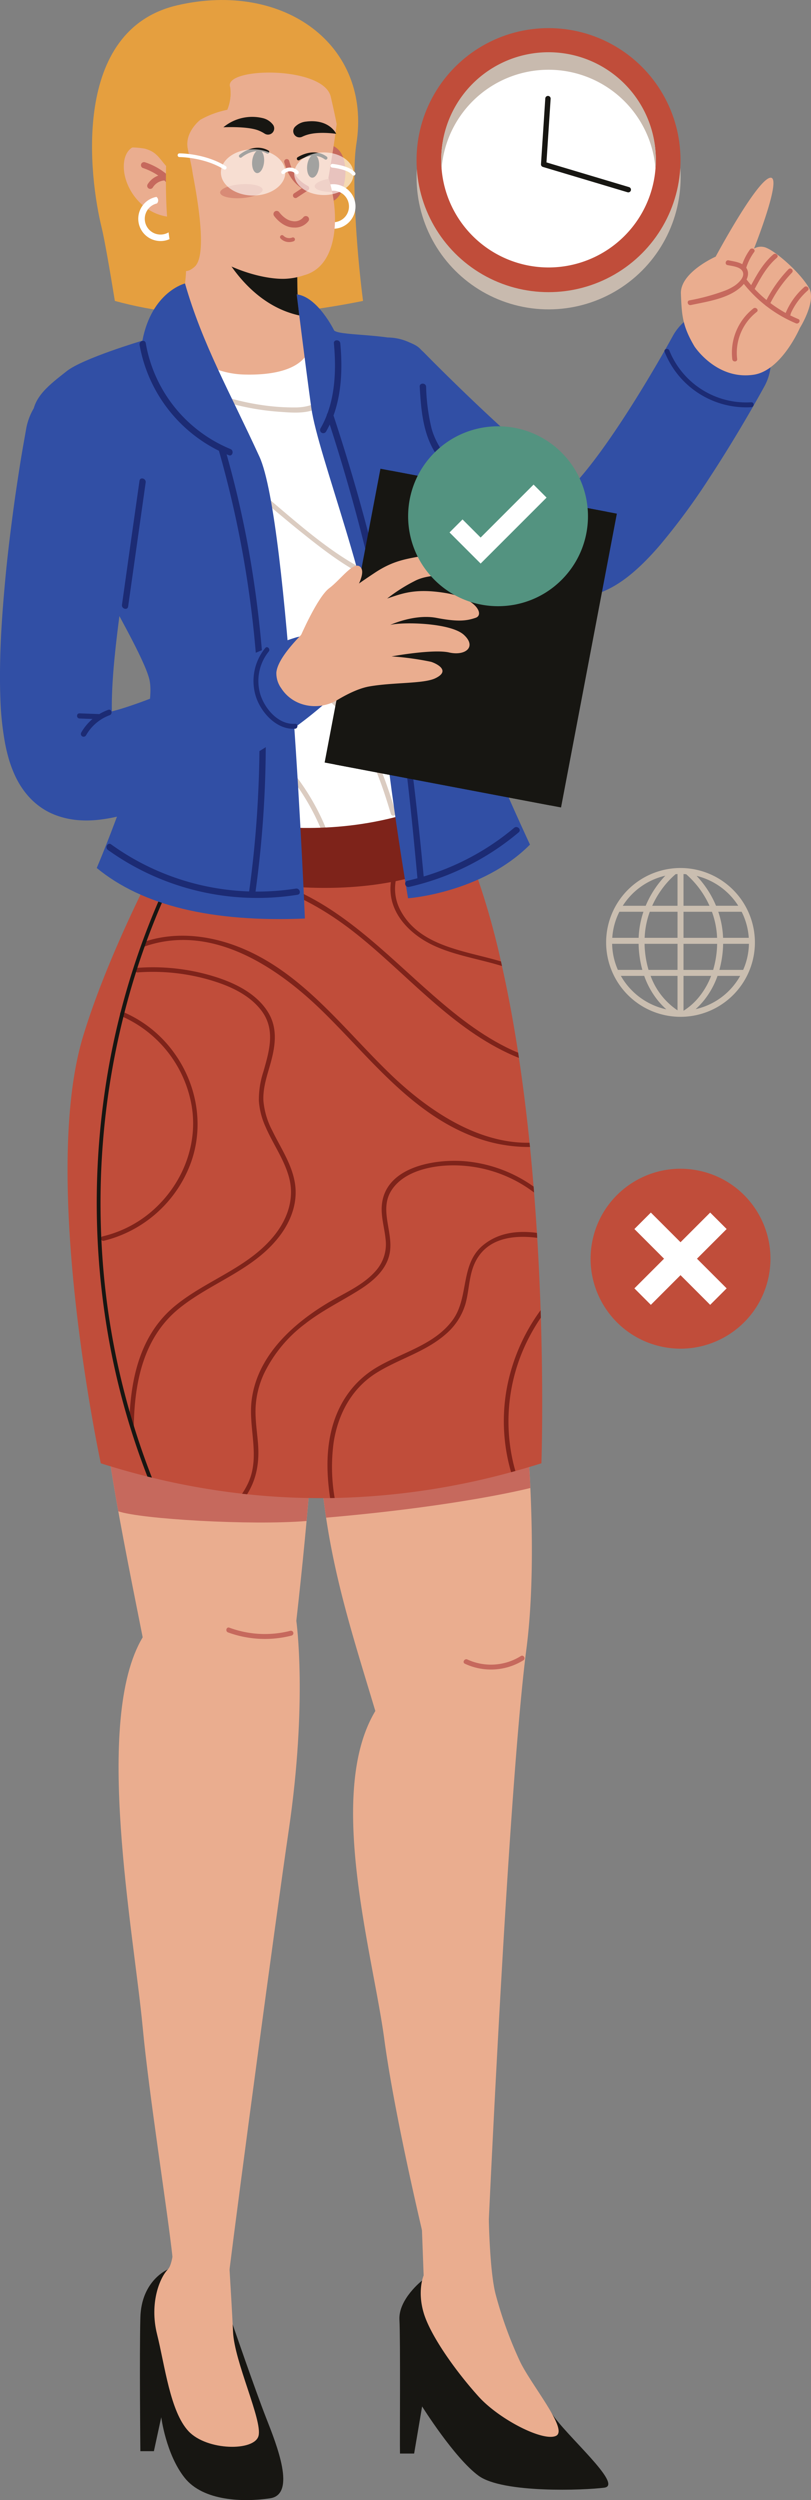 <svg xmlns="http://www.w3.org/2000/svg" width="260.218" height="801.914" viewBox="0 0 260.218 801.914">
  <rect x="0" y="0" width="260.218" height="801.914" fill="#808080" stroke="none"/>
  <g id="img4" transform="translate(-199 -3595)">
    <g id="Grupo_132444" data-name="Grupo 132444" transform="translate(64.946 3513.75)">
      <g id="Grupo_132150" data-name="Grupo 132150" transform="translate(241.548 138.251)">
        <g id="Grupo_132128" data-name="Grupo 132128" transform="translate(0 42.06)">
          <path id="Trazado_149841" data-name="Trazado 149841" d="M267.906,220.011c-.341.093-.681.177-1.022.253-9.683,2.179-18.969-3.313-27.565-9.571a279.17,279.17,0,0,1-21.993-18.32c-14.243-12.907-26.947-25.883-27.483-26.429A16.769,16.769,0,0,1,213.826,142.5c.152.154,10.471,10.69,22.453,21.759,13.075,12.077,20.779,18,24.964,20.857,3.251-3.346,8.949-10.178,17.667-23.732,8.109-12.608,14.445-24.242,14.508-24.358a16.768,16.768,0,1,1,29.468,16.011c-.32.592-7.991,14.671-17.654,29.39a211.635,211.635,0,0,1-16.089,21.844C281.371,213.257,274.773,218.161,267.906,220.011Zm-10.081-31.876Z" transform="translate(-185.066 -128.26)" fill="#314fa5"/>
        </g>
        <g id="Grupo_132129" data-name="Grupo 132129" transform="translate(105.696 54.911)">
          <path id="Trazado_149842" data-name="Trazado 149842" d="M235.284,135.306a28.192,28.192,0,0,0,27.8,17.756c1.011-.048,1.018-1.629,0-1.58a26.6,26.6,0,0,1-26.279-16.594c-.373-.933-1.9-.527-1.524.419Z" transform="translate(-235.225 -134.358)" fill="#1c2b74"/>
        </g>
        <g id="Grupo_132145" data-name="Grupo 132145" transform="translate(110.976)">
          <g id="Grupo_132130" data-name="Grupo 132130">
            <path id="Trazado_149843" data-name="Trazado 149843" d="M275.9,156.509s-5.858,13.619-14.77,14.978c-11.982,1.827-19.047-9.076-19.047-9.076-3.888-6.56-4.084-10.083-4.347-16.919s11.156-11.876,11.156-11.876,12.9-24.073,17.351-25.272-5.053,22.7-5.053,22.7a4.387,4.387,0,0,1,4.2-.145c3.361,1.488,10.684,7.963,13.446,12.751C281.3,147.939,275.9,156.509,275.9,156.509Z" transform="translate(-237.73 -108.3)" fill="#eaad8f"/>
          </g>
          <g id="Grupo_132132" data-name="Grupo 132132" transform="translate(2.182 26.484)">
            <g id="Grupo_132131" data-name="Grupo 132131">
              <path id="Trazado_149844" data-name="Trazado 149844" d="M239.761,135.235c5.285-1.132,12.1-2.063,16.209-5.915,1.551-1.452,2.967-3.976,1.608-6.006-1.193-1.783-3.764-2.015-5.671-2.425-.984-.213-1.365,1.309-.377,1.524,1.6.341,4.663.533,5.028,2.579.276,1.547-1.568,3.235-2.714,4.021a16.788,16.788,0,0,1-3.174,1.616,67.195,67.195,0,0,1-11.352,3.1c-.986.213-.539,1.715.443,1.5Z" transform="translate(-238.765 -120.868)" fill="#c6695d"/>
            </g>
          </g>
          <g id="Grupo_132134" data-name="Grupo 132134" transform="translate(19.528 32.27)">
            <g id="Grupo_132133" data-name="Grupo 132133">
              <path id="Trazado_149845" data-name="Trazado 149845" d="M247.155,124.749a42.357,42.357,0,0,0,17.212,13.3c.921.388,1.7-.976.767-1.368A40.881,40.881,0,0,1,248.5,123.94c-.611-.792-1.96.011-1.342.809Z" transform="translate(-246.997 -123.614)" fill="#c6695d"/>
            </g>
          </g>
          <g id="Grupo_132136" data-name="Grupo 132136" transform="translate(16.391 41.759)">
            <g id="Grupo_132135" data-name="Grupo 132135">
              <path id="Trazado_149846" data-name="Trazado 149846" d="M252.354,128.308a18.06,18.06,0,0,0-6.747,16.257c.1,1,1.665.967,1.568-.042a16.65,16.65,0,0,1,6.3-15.122c.78-.641-.354-1.726-1.125-1.094Z" transform="translate(-245.508 -128.117)" fill="#c6695d"/>
            </g>
          </g>
          <g id="Grupo_132138" data-name="Grupo 132138" transform="translate(22.17 24.392)">
            <g id="Grupo_132137" data-name="Grupo 132137">
              <path id="Trazado_149847" data-name="Trazado 149847" d="M249.716,131.241c1.928-3.641,3.983-7.371,7.165-10.073.771-.655-.362-1.743-1.125-1.094-3.277,2.782-5.422,6.65-7.407,10.4-.472.891.9,1.661,1.368.767Z" transform="translate(-248.251 -119.875)" fill="#c6695d"/>
            </g>
          </g>
          <g id="Grupo_132140" data-name="Grupo 132140" transform="translate(26.951 29.112)">
            <g id="Grupo_132139" data-name="Grupo 132139">
              <path id="Trazado_149848" data-name="Trazado 149848" d="M251.97,133.86a40.742,40.742,0,0,1,7.243-10.408c.7-.735-.43-1.827-1.123-1.094a42.219,42.219,0,0,0-7.487,10.732c-.432.908.934,1.679,1.368.769Z" transform="translate(-250.519 -122.116)" fill="#c6695d"/>
            </g>
          </g>
          <g id="Grupo_132142" data-name="Grupo 132142" transform="translate(33.461 34.867)">
            <g id="Grupo_132141" data-name="Grupo 132141">
              <path id="Trazado_149849" data-name="Trazado 149849" d="M253.9,133.237l-.209.322q.686.382,1.368.767a21.555,21.555,0,0,1,5.81-8.182c.761-.666-.369-1.753-1.125-1.092a22.467,22.467,0,0,0-6.052,8.507.785.785,0,0,0,1.368.767l.209-.322c.55-.849-.822-1.61-1.368-.767Z" transform="translate(-253.609 -124.846)" fill="#c6695d"/>
            </g>
          </g>
          <g id="Grupo_132144" data-name="Grupo 132144" transform="translate(19.308 22.71)">
            <g id="Grupo_132143" data-name="Grupo 132143">
              <path id="Trazado_149850" data-name="Trazado 149850" d="M249.73,119.431a18.828,18.828,0,0,0-2.807,5.8.785.785,0,0,0,1.524.377A17.533,17.533,0,0,1,251.1,120.2c.575-.83-.8-1.589-1.368-.767Z" transform="translate(-246.893 -119.077)" fill="#c6695d"/>
            </g>
          </g>
        </g>
        <g id="Grupo_132147" data-name="Grupo 132147" transform="translate(73.475 99.013)">
          <g id="Grupo_132146" data-name="Grupo 132146">
            <path id="Trazado_149851" data-name="Trazado 149851" d="M223.059,155.565a17.127,17.127,0,0,0-3.032,11.672c.082.788,1.323.8,1.243.006a16.11,16.11,0,0,1,2.866-11.059c.459-.657-.62-1.271-1.077-.619Z" transform="translate(-219.934 -155.287)" fill="#1c2b74"/>
          </g>
        </g>
        <g id="Grupo_132149" data-name="Grupo 132149" transform="translate(70.043 102.23)">
          <g id="Grupo_132148" data-name="Grupo 132148">
            <path id="Trazado_149852" data-name="Trazado 149852" d="M223.143,156.835a6.8,6.8,0,0,0-4.8,4.366c-.272.752.929,1.073,1.2.327a5.512,5.512,0,0,1,3.922-3.492.622.622,0,0,0-.322-1.2Z" transform="translate(-218.305 -156.814)" fill="#1c2b74"/>
          </g>
        </g>
      </g>
      <g id="Grupo_132159" data-name="Grupo 132159" transform="translate(166.241 492.621)">
        <path id="Trazado_149853" data-name="Trazado 149853" d="M218.163,317.626c-.662,11.784-1.728,25.79-3.243,41.626-.782,8.115-1.677,16.708-2.7,25.727,0,0,3.669,25.668-2.44,67.227-4.368,29.7-16.118,117.58-18.99,140.818-6.17,6.629-9.632,4.52-18.314-4.065-1.549-14.47-7.527-51.926-9.552-73.6-2.851-30.557-15.889-98.6,0-125.079-2.225-11.183-4.314-21.639-6.155-31.385-3.024-16-5.378-30.087-6.572-42.3-1.652-16.856-1.1-30.144,2.952-39.987l62.741,1.22C218.869,271.585,219.874,287.166,218.163,317.626Z" transform="translate(-149.328 -276.468)" fill="#eaad8f"/>
        <g id="Grupo_132157" data-name="Grupo 132157" transform="translate(12.712 299.435)">
          <g id="Grupo_132152" data-name="Grupo 132152" transform="translate(0 17.121)">
            <g id="Grupo_132151" data-name="Grupo 132151">
              <path id="Trazado_149854" data-name="Trazado 149854" d="M164.323,426.692s-8.507,3.466-8.823,15.442,0,42.855,0,42.855h4.343L162.2,474.1s1.5,11.836,7.483,19.4,18.908,7.879,27.415,6.619,2.206-17.016-1.26-25.839-10.717-29.935-10.717-29.935Z" transform="translate(-155.361 -426.692)" fill="#171612"/>
            </g>
          </g>
          <g id="Grupo_132156" data-name="Grupo 132156" transform="translate(4.62)">
            <g id="Grupo_132155" data-name="Grupo 132155">
              <g id="Grupo_132154" data-name="Grupo 132154">
                <g id="Grupo_132153" data-name="Grupo 132153">
                  <path id="Trazado_149855" data-name="Trazado 149855" d="M164.146,418.567s.272,14.6-2.251,17.121-5.987,10.713-3.466,20.8,4.2,24.79,10.085,31.09,21.216,6.513,22.478,1.471-7.774-23.738-8.193-33.4-2.1-35.713-2.1-35.713Z" transform="translate(-157.553 -418.567)" fill="#eaad8f"/>
                </g>
              </g>
            </g>
          </g>
        </g>
        <path id="Trazado_149856" data-name="Trazado 149856" d="M215.048,331.882c1.207-13.273,2.084-25.144,2.657-35.34l-67.965-1.031c.965,9.856,2.685,20.935,4.9,33.256C161.908,331.288,197.162,333.342,215.048,331.882Z" transform="translate(-148.871 -255.383)" fill="#c6695d"/>
        <g id="Grupo_132158" data-name="Grupo 132158" transform="translate(40.44 110.658)">
          <path id="Trazado_149857" data-name="Trazado 149857" d="M169.058,330.557a34.393,34.393,0,0,0,20.428,1.005.791.791,0,0,0-.419-1.523,32.891,32.891,0,0,1-19.589-1.005c-.957-.35-1.37,1.178-.419,1.523Z" transform="translate(-168.519 -328.981)" fill="#c6695d"/>
        </g>
      </g>
      <g id="Grupo_132170" data-name="Grupo 132170" transform="translate(236.166 488.279)">
        <path id="Trazado_149858" data-name="Trazado 149858" d="M249.312,396.225c-5.616,43.413-11.643,173.457-12.587,194.342-5.8,4.482-12.157,5.041-19.068,0-1.458-6.016-10.608-44.176-13.975-69.263-3.667-27.295-18.742-78.634-2.853-105.113-5.761-19.235-11.295-36.28-14.746-55.578a229.7,229.7,0,0,1-3.57-40.689,326.6,326.6,0,0,1,2.75-41.443l58.261-4.073s3.249,20.35,5.481,46.521c.653,7.689,1.22,15.876,1.591,24.2C251.381,362.716,251.293,380.908,249.312,396.225Z" transform="translate(-182.512 -274.408)" fill="#eaad8f"/>
        <g id="Grupo_132168" data-name="Grupo 132168" transform="translate(26.035 304.881)">
          <g id="Grupo_132163" data-name="Grupo 132163" transform="translate(0 19.572)">
            <g id="Grupo_132162" data-name="Grupo 132162">
              <g id="Grupo_132161" data-name="Grupo 132161">
                <g id="Grupo_132160" data-name="Grupo 132160">
                  <path id="Trazado_149859" data-name="Trazado 149859" d="M243.793,471.038c-4.179-6.739-41.628-42.659-41.628-42.659s-7.656,6-7.285,12.61c.354,6.29.088,39.41.181,42.9H199.6l2.56-15.111s10.355,16.565,18.126,22.238,34.04,4.653,40.343,3.812S247.97,477.775,243.793,471.038Z" transform="translate(-194.867 -428.379)" fill="#171612"/>
                </g>
              </g>
            </g>
          </g>
          <g id="Grupo_132167" data-name="Grupo 132167" transform="translate(6.853)">
            <g id="Grupo_132166" data-name="Grupo 132166">
              <g id="Grupo_132165" data-name="Grupo 132165">
                <g id="Grupo_132164" data-name="Grupo 132164">
                  <path id="Trazado_149860" data-name="Trazado 149860" d="M198.45,420.836l.6,16.211s-2.1,4.832,0,11.973S209.106,467.5,216.7,475.91c6.549,7.255,20.588,14.494,24.787,12.6s-7.982-16.386-11.554-23.947a130.039,130.039,0,0,1-7.736-21.289c-1.958-7.215-2.232-24.187-2.232-24.187Z" transform="translate(-198.119 -419.091)" fill="#eaad8f"/>
                </g>
              </g>
            </g>
          </g>
        </g>
        <path id="Trazado_149861" data-name="Trazado 149861" d="M185.026,330.263a231.575,231.575,0,0,1-2.514-34.255L249,297.013c.641,7.544,1.2,15.566,1.57,23.73C250.574,320.743,228.222,326.538,185.026,330.263Z" transform="translate(-182.511 -250.492)" fill="#c6695d"/>
        <g id="Grupo_132169" data-name="Grupo 132169" transform="translate(46.642 124.031)">
          <path id="Trazado_149862" data-name="Trazado 149862" d="M205.055,335.858a19.717,19.717,0,0,0,18.757-1.1c.864-.533.07-1.9-.8-1.363a18.09,18.09,0,0,1-17.159,1.1c-.919-.421-1.722.94-.8,1.366Z" transform="translate(-204.646 -333.268)" fill="#c6695d"/>
        </g>
      </g>
      <g id="Grupo_132175" data-name="Grupo 132175" transform="translate(163.587 81.25)">
        <g id="Grupo_132174" data-name="Grupo 132174">
          <g id="Grupo_132173" data-name="Grupo 132173">
            <g id="Grupo_132172" data-name="Grupo 132172">
              <g id="Grupo_132171" data-name="Grupo 132171">
                <path id="Trazado_149863" data-name="Trazado 149863" d="M155.39,177.772c24.9,6.817,51.737,5.607,79.628,0-2.312-17.971-3.635-40.948-2.145-50.321,5.051-31.754-23.291-52.4-57.4-44.517s-28.37,54.915-24.3,71.416C152,157.677,153.746,167.642,155.39,177.772Z" transform="translate(-148.069 -81.25)" fill="#e59f3f"/>
              </g>
            </g>
          </g>
        </g>
      </g>
      <g id="Grupo_132180" data-name="Grupo 132180" transform="translate(146.831 179.879)">
        <g id="Grupo_132179" data-name="Grupo 132179">
          <g id="Grupo_132178" data-name="Grupo 132178">
            <g id="Grupo_132177" data-name="Grupo 132177">
              <g id="Grupo_132176" data-name="Grupo 132176">
                <path id="Trazado_149864" data-name="Trazado 149864" d="M140.8,174.142c.407,2.548,3.85,7.67,7.8,14.652.548.963,1.117,1.964,1.7,2.99.261.459.525.921.794,1.391,10.365,18.274,25.417,45.143,31.166,64.991a59.575,59.575,0,0,1,2.21,10.867c2.217,24.254-10.271,47.135-10.271,47.135,62.534,38.685,113.7,36.063,113.7,36.063s-.868-20.7-13.781-60.823c-2.312-7.171-4.817-16.137-6.745-24.933v-.006c-.148-.679-.3-1.353-.432-2.027-.647-3.085-1.21-6.132-1.663-9.048-1.016-6.556-1.454-12.483-.938-16.79a32.985,32.985,0,0,1,.647-3.606c.122-.516.249-1.026.39-1.542,1.437-5.255,3.886-10.551,6.025-15.895.24-.6.478-1.216.71-1.821.611-1.6,1.178-3.19,1.673-4.8.154-.512.306-1.011.438-1.521a35.011,35.011,0,0,0,1.315-7.776,23.165,23.165,0,0,0-.032-2.792c-.032-.51-.084-1.016-.148-1.5a24.883,24.883,0,0,0-3.19-9.171c-.078-.137-.158-.268-.236-.4-.2-.331-.4-.657-.6-.978-.122-.2-.249-.386-.375-.569-3.079-4.571-6.922-7.961-9.019-10.741-1.764-2.343-1.831-5.875-1.585-9.908.242-3.907.78-8.286.354-12.509-.053-.542-.126-1.079-.217-1.616-.105-.647-.236-1.29-.4-1.926a13.97,13.97,0,0,0-2.495-5.333,9.371,9.371,0,0,0-1.169-1.222c-3.3-2.857-8.1-2.885-13.735-3.243a26.053,26.053,0,0,1-5.485-1.037c-.649-.183-1.292-.39-1.928-.611a64.782,64.782,0,0,1-11.581-5.534l-38.638-4.5s-1.542,4.1-9.523,9.145q-.664.427-1.391.853a79.86,79.86,0,0,1-13.967,6.339q-2.409.854-4.459,1.779c-.607.274-1.184.548-1.743.826-6.545,3.27-10.157,7.087-12.03,11.084a15.918,15.918,0,0,0-.664,1.606,18.462,18.462,0,0,0-.83,3.211c-.095.535-.164,1.068-.211,1.606A38.645,38.645,0,0,0,140.8,174.142Z" transform="translate(-140.117 -128.055)" fill="#fff"/>
              </g>
            </g>
          </g>
        </g>
      </g>
      <g id="Grupo_132183" data-name="Grupo 132183" transform="translate(249.22 203.286)">
        <g id="Grupo_132182" data-name="Grupo 132182">
          <g id="Grupo_132181" data-name="Grupo 132181">
            <path id="Trazado_149865" data-name="Trazado 149865" d="M188.872,162.971c1.007,6.933,6.787,11.676,13.257,13.461,5.424,1.49,10.9.875,16.236-.548-.078-.137-.158-.268-.236-.4-.2-.331-.4-.657-.6-.978a29.7,29.7,0,0,1-13.52.752c-6.882-1.422-13.246-6.271-13.7-13.724-.447-7.3,4.491-14.072,10.456-17.768a35.207,35.207,0,0,1,6.138-2.986c-.053-.542-.126-1.079-.217-1.616a33.371,33.371,0,0,0-9.3,5.028C191.869,148.54,187.825,155.8,188.872,162.971Z" transform="translate(-188.706 -139.163)" fill="#dbccc1"/>
          </g>
        </g>
      </g>
      <g id="Grupo_132186" data-name="Grupo 132186" transform="translate(147.983 209.836)">
        <g id="Grupo_132185" data-name="Grupo 132185">
          <g id="Grupo_132184" data-name="Grupo 132184">
            <path id="Trazado_149866" data-name="Trazado 149866" d="M140.664,143.946q4.716-.215,9.451.032c14.409.778,27.523,5.907,39.532,13.735,12.041,7.849,22.571,17.705,33.752,26.675,9.9,7.934,20.965,16.531,33.874,18.474a29.973,29.973,0,0,0,13.52-1.043c.24-.6.478-1.216.71-1.821-8.229,2.931-18.386,1.142-26.218-2.691-12.494-6.111-23.053-15.863-33.631-24.718-9.971-8.355-20.221-16.62-31.939-22.417a78.7,78.7,0,0,0-37.964-7.849l-.421.017A15.92,15.92,0,0,0,140.664,143.946Z" transform="translate(-140.664 -142.271)" fill="#dbccc1"/>
          </g>
        </g>
      </g>
      <g id="Grupo_132189" data-name="Grupo 132189" transform="translate(239.29 281.002)">
        <g id="Grupo_132188" data-name="Grupo 132188">
          <g id="Grupo_132187" data-name="Grupo 132187">
            <path id="Trazado_149867" data-name="Trazado 149867" d="M187.694,190.138a116.14,116.14,0,0,0,31.092,23.2c-.148-.679-.3-1.353-.432-2.027A121.821,121.821,0,0,1,194.3,194.329c-3.148-2.853-8.246-6.556-8.654-11.057-.885-9.754,20.432-4.448,25.4-3.1q2.718.733,5.359,1.69c.122-.516.249-1.026.39-1.542q-2.424-.863-4.9-1.549a73.117,73.117,0,0,0-11.609-2.232c-3.547-.39-7.5-.879-11.012-.021-2.649.643-4.813,2.4-5.207,5.207C183.6,185.011,185.562,187.864,187.694,190.138Z" transform="translate(-183.994 -176.043)" fill="#dbccc1"/>
          </g>
        </g>
      </g>
      <g id="Grupo_132192" data-name="Grupo 132192" transform="translate(194.19 309.882)">
        <g id="Grupo_132191" data-name="Grupo 132191">
          <g id="Grupo_132190" data-name="Grupo 132190">
            <path id="Trazado_149868" data-name="Trazado 149868" d="M162.995,191.039c6.442-3.138,13.4-.036,18.816,3.791A71.7,71.7,0,0,1,197.1,209.612a75.024,75.024,0,0,1,15.271,38.632c.1,1.009-1.484,1-1.578,0a73.349,73.349,0,0,0-13.478-35.716,71.68,71.68,0,0,0-13.225-14c-5.422-4.373-13.177-9.6-20.3-6.13-.91.445-1.713-.917-.8-1.363Z" transform="translate(-162.592 -189.749)" fill="#dbccc1"/>
          </g>
        </g>
      </g>
      <g id="Grupo_132195" data-name="Grupo 132195" transform="translate(172.009 248.545)">
        <g id="Grupo_132194" data-name="Grupo 132194">
          <g id="Grupo_132193" data-name="Grupo 132193">
            <path id="Trazado_149869" data-name="Trazado 149869" d="M239.523,254.432c-2.975-10.051-6.553-20.149-12.858-28.648a40.482,40.482,0,0,0-24.9-16.447c-7.849-2.105-17.442-4.967-20-13.769-1.389-4.783-.244-9.79-.4-14.668a22.058,22.058,0,0,0-4.495-12.835,14.241,14.241,0,0,0-12.624-5.776c-4.75.483-9.206,3.359-10.616,8.058a.791.791,0,0,1-1.524-.419c2.095-6.983,9.993-10.454,16.849-8.935,8.279,1.837,13.164,10.5,13.9,18.4.556,6.027-1.614,12.667,1.475,18.268,2.67,4.845,8.13,7.316,13.181,8.852,5.3,1.61,10.738,2.647,15.674,5.262a42.569,42.569,0,0,1,11.537,9.15c8.406,9.3,12.827,21.249,16.331,33.081a.791.791,0,0,1-1.524.421Z" transform="translate(-152.065 -160.641)" fill="#dbccc1"/>
          </g>
        </g>
      </g>
      <g id="Grupo_132198" data-name="Grupo 132198" transform="translate(146.942 214.503)">
        <g id="Grupo_132197" data-name="Grupo 132197">
          <g id="Grupo_132196" data-name="Grupo 132196">
            <path id="Trazado_149870" data-name="Trazado 149870" d="M158.4,163.71a13.469,13.469,0,0,1-8.166,9.881c.261.459.525.921.794,1.391a15.04,15.04,0,0,0,9.143-12.662c.938-11.36-9.518-19.269-19.793-17.614-.095.535-.164,1.068-.211,1.606C150.2,144.315,160.385,152.786,158.4,163.71Z" transform="translate(-140.17 -144.486)" fill="#dbccc1"/>
          </g>
        </g>
      </g>
      <g id="Grupo_132201" data-name="Grupo 132201" transform="translate(160.677 189.024)">
        <g id="Grupo_132200" data-name="Grupo 132200">
          <g id="Grupo_132199" data-name="Grupo 132199">
            <path id="Trazado_149871" data-name="Trazado 149871" d="M146.688,142.192a63.243,63.243,0,0,0,12.2,5.529c4.227,1.368,11.6,3.184,12.367-3.281.474-3.985-.91-8.271-3.011-12.045q-.664.427-1.391.853a26.468,26.468,0,0,1,1.226,2.716c1,2.617,2.727,7.238,1.163,9.9-1.722,2.927-6.149,1.469-8.671.721a55.478,55.478,0,0,1-8.38-3.254q-1.919-.923-3.764-1.964C147.824,141.639,147.246,141.913,146.688,142.192Z" transform="translate(-146.688 -132.395)" fill="#dbccc1"/>
          </g>
        </g>
      </g>
      <g id="Grupo_132204" data-name="Grupo 132204" transform="translate(241.979 189.914)">
        <g id="Grupo_132203" data-name="Grupo 132203">
          <g id="Grupo_132202" data-name="Grupo 132202">
            <path id="Trazado_149872" data-name="Trazado 149872" d="M185.27,132.817c2.09,4.838,4.571,9.272,9.946,10.656,4.832,1.243,9-1.005,12.372-4.543a9.37,9.37,0,0,0-1.17-1.222c-3.9,4.155-8.739,6.486-13.847,2.769a17.467,17.467,0,0,1-5.373-7.049C186.549,133.245,185.906,133.038,185.27,132.817Z" transform="translate(-185.27 -132.817)" fill="#dbccc1"/>
          </g>
        </g>
      </g>
      <g id="Grupo_132210" data-name="Grupo 132210" transform="translate(195.086 203.869)">
        <g id="Grupo_132209" data-name="Grupo 132209">
          <g id="Grupo_132208" data-name="Grupo 132208">
            <g id="Grupo_132207" data-name="Grupo 132207">
              <g id="Grupo_132206" data-name="Grupo 132206">
                <g id="Grupo_132205" data-name="Grupo 132205">
                  <path id="Trazado_149873" data-name="Trazado 149873" d="M207.492,139.989a6.6,6.6,0,0,1-3.19,7.521c-3.688,2.2-8.72,1.669-12.8,1.387a80.372,80.372,0,0,1-28.075-7.268c-.919-.421-.12-1.779.794-1.357a78.8,78.8,0,0,0,21.774,6.471,70.025,70.025,0,0,0,11.17.761c3.907-.07,10.448-1.743,8.812-7.1-.3-.971,1.222-1.384,1.517-.419Z" transform="translate(-163.017 -139.439)" fill="#dbccc1"/>
                </g>
              </g>
            </g>
          </g>
        </g>
      </g>
      <g id="Grupo_132216" data-name="Grupo 132216" transform="translate(166.618 249.114)">
        <g id="Grupo_132215" data-name="Grupo 132215">
          <g id="Grupo_132214" data-name="Grupo 132214">
            <g id="Grupo_132213" data-name="Grupo 132213">
              <g id="Grupo_132212" data-name="Grupo 132212">
                <g id="Grupo_132211" data-name="Grupo 132211">
                  <path id="Trazado_149874" data-name="Trazado 149874" d="M150.984,161.284a277.825,277.825,0,0,1,35.981,94.375c.181.99-1.334,1.416-1.515.419a276.653,276.653,0,0,0-35.823-94c-.529-.866.83-1.658,1.357-.794Z" transform="translate(-149.507 -160.911)" fill="#dbccc1"/>
                </g>
              </g>
            </g>
          </g>
        </g>
      </g>
      <g id="Grupo_132401" data-name="Grupo 132401" transform="translate(170.082 89.818)">
        <g id="Grupo_132394" data-name="Grupo 132394">
          <g id="Grupo_132393" data-name="Grupo 132393">
            <g id="Grupo_132392" data-name="Grupo 132392">
              <g id="Grupo_132391" data-name="Grupo 132391">
                <g id="Grupo_132226" data-name="Grupo 132226" transform="translate(66.456 37.789)">
                  <g id="Grupo_132225" data-name="Grupo 132225">
                    <g id="Grupo_132224" data-name="Grupo 132224">
                      <g id="Grupo_132223" data-name="Grupo 132223">
                        <g id="Grupo_132222" data-name="Grupo 132222">
                          <g id="Grupo_132221" data-name="Grupo 132221">
                            <g id="Grupo_132220" data-name="Grupo 132220">
                              <g id="Grupo_132219" data-name="Grupo 132219">
                                <g id="Grupo_132218" data-name="Grupo 132218">
                                  <g id="Grupo_132217" data-name="Grupo 132217">
                                    <path id="Trazado_149875" data-name="Trazado 149875" d="M185.1,103.249s4.073-.126,5.458,4.927-.183,13.946-5.515,13.512S185.1,103.249,185.1,103.249Z" transform="translate(-182.688 -103.249)" fill="#c6695d"/>
                                  </g>
                                </g>
                              </g>
                            </g>
                          </g>
                        </g>
                      </g>
                    </g>
                  </g>
                </g>
                <g id="Grupo_132233" data-name="Grupo 132233" transform="translate(63.744 50.514)">
                  <g id="Grupo_132232" data-name="Grupo 132232">
                    <g id="Grupo_132231" data-name="Grupo 132231">
                      <g id="Grupo_132230" data-name="Grupo 132230">
                        <g id="Grupo_132229" data-name="Grupo 132229">
                          <g id="Grupo_132228" data-name="Grupo 132228">
                            <g id="Grupo_132227" data-name="Grupo 132227">
                              <path id="Trazado_149876" data-name="Trazado 149876" d="M181.42,116.942a7.146,7.146,0,1,1,7.637,6.619A7.154,7.154,0,0,1,181.42,116.942Zm2.084-.15a5.056,5.056,0,1,0,4.684-5.4A5.06,5.06,0,0,0,183.5,116.793Z" transform="translate(-181.401 -109.287)" fill="#fff"/>
                            </g>
                          </g>
                        </g>
                      </g>
                    </g>
                  </g>
                </g>
                <g id="Grupo_132252" data-name="Grupo 132252" transform="translate(18.408 62.739)">
                  <g id="Grupo_132242" data-name="Grupo 132242" transform="translate(40.952 16.693)">
                    <g id="Grupo_132241" data-name="Grupo 132241">
                      <g id="Grupo_132240" data-name="Grupo 132240">
                        <g id="Grupo_132239" data-name="Grupo 132239">
                          <g id="Grupo_132238" data-name="Grupo 132238">
                            <g id="Grupo_132237" data-name="Grupo 132237">
                              <g id="Grupo_132236" data-name="Grupo 132236">
                                <g id="Grupo_132235" data-name="Grupo 132235">
                                  <g id="Grupo_132234" data-name="Grupo 132234">
                                    <line id="Línea_196" data-name="Línea 196" y2="0.004" fill="#eaad8f"/>
                                  </g>
                                </g>
                              </g>
                            </g>
                          </g>
                        </g>
                      </g>
                    </g>
                  </g>
                  <g id="Grupo_132251" data-name="Grupo 132251">
                    <g id="Grupo_132250" data-name="Grupo 132250">
                      <g id="Grupo_132249" data-name="Grupo 132249">
                        <g id="Grupo_132248" data-name="Grupo 132248">
                          <g id="Grupo_132247" data-name="Grupo 132247">
                            <g id="Grupo_132246" data-name="Grupo 132246">
                              <g id="Grupo_132245" data-name="Grupo 132245">
                                <g id="Grupo_132244" data-name="Grupo 132244">
                                  <g id="Grupo_132243" data-name="Grupo 132243">
                                    <path id="Trazado_149877" data-name="Trazado 149877" d="M159.887,151.089s8.6,12.424,23.915,12.829c19.462.514,20.678-7.991,20.678-7.991a36.643,36.643,0,0,1-2.455-7.75c-.207-1.035-.384-2.1-.529-3.214a88.445,88.445,0,0,1-.636-10.237c-.015-.906-.021-1.85-.019-2.824l0-.114c-13.623-1.585-25.158-6.193-33.728-15.1l-2.128-.952-1.435-.647-.156.8.544,2.434C166.518,129.764,165.033,139.664,159.887,151.089Z" transform="translate(-159.887 -115.089)" fill="#eaad8f"/>
                                  </g>
                                </g>
                              </g>
                            </g>
                          </g>
                        </g>
                      </g>
                    </g>
                  </g>
                </g>
                <g id="Grupo_132262" data-name="Grupo 132262" transform="translate(36.01 73.448)">
                  <g id="Grupo_132261" data-name="Grupo 132261">
                    <g id="Grupo_132260" data-name="Grupo 132260">
                      <g id="Grupo_132259" data-name="Grupo 132259">
                        <g id="Grupo_132258" data-name="Grupo 132258">
                          <g id="Grupo_132257" data-name="Grupo 132257">
                            <g id="Grupo_132256" data-name="Grupo 132256">
                              <g id="Grupo_132255" data-name="Grupo 132255">
                                <g id="Grupo_132254" data-name="Grupo 132254">
                                  <g id="Grupo_132253" data-name="Grupo 132253">
                                    <path id="Trazado_149878" data-name="Trazado 149878" d="M168.24,120.171c3.542,6,11.352,16.426,24.008,19.165a88.446,88.446,0,0,1-.636-10.237c-.015-.906-.021-1.85-.019-2.824-.257.061-.525.116-.79.164C183.638,127.765,175.354,124.963,168.24,120.171Z" transform="translate(-168.24 -120.171)" fill="#171612"/>
                                  </g>
                                </g>
                              </g>
                            </g>
                          </g>
                        </g>
                      </g>
                    </g>
                  </g>
                </g>
                <g id="Grupo_132272" data-name="Grupo 132272" transform="translate(3.694 1.979)">
                  <g id="Grupo_132271" data-name="Grupo 132271">
                    <g id="Grupo_132270" data-name="Grupo 132270">
                      <g id="Grupo_132269" data-name="Grupo 132269">
                        <g id="Grupo_132268" data-name="Grupo 132268">
                          <g id="Grupo_132267" data-name="Grupo 132267">
                            <g id="Grupo_132266" data-name="Grupo 132266">
                              <g id="Grupo_132265" data-name="Grupo 132265">
                                <g id="Grupo_132264" data-name="Grupo 132264">
                                  <g id="Grupo_132263" data-name="Grupo 132263">
                                    <path id="Trazado_149879" data-name="Trazado 149879" d="M152.923,129.812c.39,7.236,6.992,15.768,16.472,15.522l.048,0h0l.2,0c.175.407.375.807.582,1.214.089.175.181.354.274.529a.318.318,0,0,0,.032.048c6.556,11.978,24.463,18.268,33.95,18.015a21.716,21.716,0,0,0,6.343-1.172c9.925-2.723,11.074-16.392,8.941-26.68a39.654,39.654,0,0,0-1.123-4.219l-.091-.268s2.586-14.69,3.034-21.062c.86-12.348-6.846-24.433-33.88-25.439s-32.586,16.04-34,25c-.238,1.492.531,10.271,2.08,11.609C153.306,124.343,152.792,127.38,152.923,129.812Z" transform="translate(-152.904 -86.255)" fill="#eaad8f"/>
                                  </g>
                                </g>
                              </g>
                            </g>
                          </g>
                        </g>
                      </g>
                    </g>
                  </g>
                </g>
                <g id="Grupo_132284" data-name="Grupo 132284" transform="translate(59.221 40.315)">
                  <g id="Grupo_132277" data-name="Grupo 132277" transform="translate(3.277 0.788)">
                    <g id="Grupo_132276" data-name="Grupo 132276">
                      <g id="Grupo_132275" data-name="Grupo 132275">
                        <g id="Grupo_132274" data-name="Grupo 132274">
                          <g id="Grupo_132273" data-name="Grupo 132273">
                            <path id="Trazado_149880" data-name="Trazado 149880" d="M184.647,108.679c-.2,2.021-1.22,3.574-2.269,3.466s-1.736-1.829-1.532-3.85,1.22-3.574,2.27-3.469S184.852,106.658,184.647,108.679Z" transform="translate(-180.81 -104.822)" fill="#171612"/>
                          </g>
                        </g>
                      </g>
                    </g>
                  </g>
                  <g id="Grupo_132283" data-name="Grupo 132283">
                    <g id="Grupo_132282" data-name="Grupo 132282">
                      <g id="Grupo_132281" data-name="Grupo 132281">
                        <g id="Grupo_132280" data-name="Grupo 132280">
                          <g id="Grupo_132279" data-name="Grupo 132279">
                            <g id="Grupo_132278" data-name="Grupo 132278">
                              <path id="Trazado_149881" data-name="Trazado 149881" d="M179.6,106.965a.542.542,0,0,1-.259-.209.536.536,0,0,1,.154-.744c.207-.137,5.125-3.315,9.354-.2a.537.537,0,0,1-.636.866c-3.631-2.672-8.083.207-8.128.236A.538.538,0,0,1,179.6,106.965Z" transform="translate(-179.255 -104.447)" fill="#171612"/>
                            </g>
                          </g>
                        </g>
                      </g>
                    </g>
                  </g>
                </g>
                <g id="Grupo_132295" data-name="Grupo 132295" transform="translate(40.634 38.818)">
                  <g id="Grupo_132288" data-name="Grupo 132288" transform="translate(4.219 0.806)">
                    <g id="Grupo_132287" data-name="Grupo 132287">
                      <g id="Grupo_132286" data-name="Grupo 132286">
                        <g id="Grupo_132285" data-name="Grupo 132285">
                          <path id="Trazado_149882" data-name="Trazado 149882" d="M176.275,107.977c-.2,2.021-1.22,3.574-2.272,3.469s-1.734-1.831-1.532-3.852,1.222-3.574,2.272-3.468S176.48,105.956,176.275,107.977Z" transform="translate(-172.436 -104.12)" fill="#171612"/>
                        </g>
                      </g>
                    </g>
                  </g>
                  <g id="Grupo_132294" data-name="Grupo 132294">
                    <g id="Grupo_132293" data-name="Grupo 132293">
                      <g id="Grupo_132292" data-name="Grupo 132292">
                        <g id="Grupo_132291" data-name="Grupo 132291">
                          <g id="Grupo_132290" data-name="Grupo 132290">
                            <g id="Grupo_132289" data-name="Grupo 132289">
                              <path id="Trazado_149883" data-name="Trazado 149883" d="M170.849,106.936a.525.525,0,0,1-.284-.173.538.538,0,0,1,.057-.759c.19-.162,4.665-3.936,9.255-1.384a.538.538,0,1,1-.523.94c-3.943-2.194-7.991,1.226-8.031,1.26A.54.54,0,0,1,170.849,106.936Z" transform="translate(-170.434 -103.737)" fill="#171612"/>
                            </g>
                          </g>
                        </g>
                      </g>
                    </g>
                  </g>
                </g>
                <g id="Grupo_132296" data-name="Grupo 132296" transform="translate(51.722 59.077)">
                  <path id="Trazado_149884" data-name="Trazado 149884" d="M182.435,118.7a7.763,7.763,0,0,1-.961-.063c-3.264-.421-5.5-3.551-5.593-3.683a1.018,1.018,0,0,1,1.665-1.174c.027.038,1.827,2.533,4.189,2.836a3.6,3.6,0,0,0,3.506-1.17,1.024,1.024,0,0,1,1.41-.268,1.013,1.013,0,0,1,.287,1.4A5.405,5.405,0,0,1,182.435,118.7Z" transform="translate(-175.696 -113.351)" fill="#c6695d"/>
                </g>
                <g id="Grupo_132307" data-name="Grupo 132307" transform="translate(9.196 43.435)">
                  <g id="Grupo_132306" data-name="Grupo 132306">
                    <g id="Grupo_132305" data-name="Grupo 132305">
                      <g id="Grupo_132304" data-name="Grupo 132304">
                        <g id="Grupo_132303" data-name="Grupo 132303">
                          <g id="Grupo_132302" data-name="Grupo 132302">
                            <g id="Grupo_132301" data-name="Grupo 132301">
                              <g id="Grupo_132300" data-name="Grupo 132300">
                                <g id="Grupo_132299" data-name="Grupo 132299">
                                  <g id="Grupo_132298" data-name="Grupo 132298">
                                    <g id="Grupo_132297" data-name="Grupo 132297">
                                      <path id="Trazado_149885" data-name="Trazado 149885" d="M167.1,117.855a.975.975,0,0,1-.845-.738c-1.669-6.737-9.95-9.249-10.033-9.272a.978.978,0,0,1,.55-1.878c.384.112,9.44,2.841,11.383,10.679a.979.979,0,0,1-.714,1.184A.945.945,0,0,1,167.1,117.855Z" transform="translate(-155.515 -105.928)" fill="#c6695d"/>
                                    </g>
                                  </g>
                                </g>
                              </g>
                            </g>
                          </g>
                        </g>
                      </g>
                    </g>
                  </g>
                </g>
                <g id="Grupo_132318" data-name="Grupo 132318" transform="translate(11.206 47.348)">
                  <g id="Grupo_132317" data-name="Grupo 132317">
                    <g id="Grupo_132316" data-name="Grupo 132316">
                      <g id="Grupo_132315" data-name="Grupo 132315">
                        <g id="Grupo_132314" data-name="Grupo 132314">
                          <g id="Grupo_132313" data-name="Grupo 132313">
                            <g id="Grupo_132312" data-name="Grupo 132312">
                              <g id="Grupo_132311" data-name="Grupo 132311">
                                <g id="Grupo_132310" data-name="Grupo 132310">
                                  <g id="Grupo_132309" data-name="Grupo 132309">
                                    <g id="Grupo_132308" data-name="Grupo 132308">
                                      <path id="Trazado_149886" data-name="Trazado 149886" d="M157.341,112.455a.934.934,0,0,1-.358-.112.977.977,0,0,1-.4-1.325,6.718,6.718,0,0,1,5.74-3.232.978.978,0,0,1,.025,1.956,4.756,4.756,0,0,0-4.044,2.206A.98.98,0,0,1,157.341,112.455Z" transform="translate(-156.469 -107.785)" fill="#c6695d"/>
                                    </g>
                                  </g>
                                </g>
                              </g>
                            </g>
                          </g>
                        </g>
                      </g>
                    </g>
                  </g>
                </g>
                <g id="Grupo_132328" data-name="Grupo 132328" transform="translate(64.94 48.789)" opacity="0.5">
                  <g id="Grupo_132327" data-name="Grupo 132327">
                    <g id="Grupo_132326" data-name="Grupo 132326">
                      <g id="Grupo_132325" data-name="Grupo 132325">
                        <g id="Grupo_132324" data-name="Grupo 132324">
                          <g id="Grupo_132323" data-name="Grupo 132323">
                            <g id="Grupo_132322" data-name="Grupo 132322">
                              <g id="Grupo_132321" data-name="Grupo 132321">
                                <g id="Grupo_132320" data-name="Grupo 132320">
                                  <g id="Grupo_132319" data-name="Grupo 132319">
                                    <path id="Trazado_149887" data-name="Trazado 149887" d="M181.971,110.907c.078,1.073,2.486,1.8,5.616,1.781a39.654,39.654,0,0,0-1.123-4.219C183.788,108.958,181.9,109.927,181.971,110.907Z" transform="translate(-181.969 -108.469)" fill="#c6695d"/>
                                  </g>
                                </g>
                              </g>
                            </g>
                          </g>
                        </g>
                      </g>
                    </g>
                  </g>
                </g>
                <g id="Grupo_132338" data-name="Grupo 132338" transform="translate(34.607 50.482)" opacity="0.5">
                  <g id="Grupo_132337" data-name="Grupo 132337">
                    <g id="Grupo_132336" data-name="Grupo 132336">
                      <g id="Grupo_132335" data-name="Grupo 132335">
                        <g id="Grupo_132334" data-name="Grupo 132334">
                          <g id="Grupo_132333" data-name="Grupo 132333">
                            <g id="Grupo_132332" data-name="Grupo 132332">
                              <g id="Grupo_132331" data-name="Grupo 132331">
                                <g id="Grupo_132330" data-name="Grupo 132330">
                                  <g id="Grupo_132329" data-name="Grupo 132329">
                                    <path id="Trazado_149888" data-name="Trazado 149888" d="M181.2,111.056c.086,1.224-2.891,2.436-6.655,2.706s-6.884-.5-6.971-1.73,2.891-2.436,6.653-2.706S181.113,109.83,181.2,111.056Z" transform="translate(-167.574 -109.273)" fill="#c6695d"/>
                                  </g>
                                </g>
                              </g>
                            </g>
                          </g>
                        </g>
                      </g>
                    </g>
                  </g>
                </g>
                <g id="Grupo_132349" data-name="Grupo 132349" transform="translate(20.185 57.57)">
                  <g id="Grupo_132348" data-name="Grupo 132348">
                    <g id="Grupo_132347" data-name="Grupo 132347">
                      <g id="Grupo_132346" data-name="Grupo 132346">
                        <g id="Grupo_132345" data-name="Grupo 132345">
                          <g id="Grupo_132344" data-name="Grupo 132344">
                            <g id="Grupo_132343" data-name="Grupo 132343">
                              <g id="Grupo_132342" data-name="Grupo 132342">
                                <g id="Grupo_132341" data-name="Grupo 132341">
                                  <g id="Grupo_132340" data-name="Grupo 132340">
                                    <g id="Grupo_132339" data-name="Grupo 132339">
                                      <path id="Trazado_149889" data-name="Trazado 149889" d="M160.73,116.124l.048,0h.006l.2,0c.175.409.373.807.579,1.214.091.175.183.354.276.529a.229.229,0,0,0,.029.048,8.72,8.72,0,0,0,3.578-1.642,6.947,6.947,0,0,0,1.816-2.2.979.979,0,0,0-1.73-.917,5.265,5.265,0,0,1-2.219,2.164,7.059,7.059,0,0,1-1.677.624A8.43,8.43,0,0,1,160.73,116.124Z" transform="translate(-160.73 -112.636)" fill="#c6695d"/>
                                    </g>
                                  </g>
                                </g>
                              </g>
                            </g>
                          </g>
                        </g>
                      </g>
                    </g>
                  </g>
                </g>
                <g id="Grupo_132356" data-name="Grupo 132356" transform="translate(8.335 54.586)">
                  <g id="Grupo_132355" data-name="Grupo 132355">
                    <g id="Grupo_132354" data-name="Grupo 132354">
                      <g id="Grupo_132353" data-name="Grupo 132353">
                        <g id="Grupo_132352" data-name="Grupo 132352">
                          <g id="Grupo_132351" data-name="Grupo 132351">
                            <g id="Grupo_132350" data-name="Grupo 132350">
                              <path id="Trazado_149890" data-name="Trazado 149890" d="M169.338,117.335a8.859,8.859,0,0,1-2.055.445c0,.036.011.067.013.1a5.057,5.057,0,1,1-6.2-4.556,1.419,1.419,0,0,0-.15-2.107,7.144,7.144,0,1,0,8.433,6.516C169.372,117.6,169.355,117.468,169.338,117.335Z" transform="translate(-155.106 -111.22)" fill="#fff"/>
                            </g>
                          </g>
                        </g>
                      </g>
                    </g>
                  </g>
                </g>
                <g id="Grupo_132366" data-name="Grupo 132366" transform="translate(53.816 66.834)">
                  <g id="Grupo_132365" data-name="Grupo 132365">
                    <g id="Grupo_132364" data-name="Grupo 132364">
                      <g id="Grupo_132363" data-name="Grupo 132363">
                        <g id="Grupo_132362" data-name="Grupo 132362">
                          <g id="Grupo_132361" data-name="Grupo 132361">
                            <g id="Grupo_132360" data-name="Grupo 132360">
                              <g id="Grupo_132359" data-name="Grupo 132359">
                                <g id="Grupo_132358" data-name="Grupo 132358">
                                  <g id="Grupo_132357" data-name="Grupo 132357">
                                    <path id="Trazado_149891" data-name="Trazado 149891" d="M179.1,119.251a3.8,3.8,0,0,1-2.255-1.159.641.641,0,0,1,.967-.841,2.6,2.6,0,0,0,2.853.548.641.641,0,0,1,.44,1.2A4.179,4.179,0,0,1,179.1,119.251Z" transform="translate(-176.69 -117.032)" fill="#c6695d"/>
                                  </g>
                                </g>
                              </g>
                            </g>
                          </g>
                        </g>
                      </g>
                    </g>
                  </g>
                </g>
                <g id="Grupo_132367" data-name="Grupo 132367" transform="translate(9.099)">
                  <path id="Trazado_149892" data-name="Trazado 149892" d="M157.612,96.777c5.468-6.288,13.252-11.51,22.954-11.461,13.611.067,26.408,4.141,33.737,11.114a19.162,19.162,0,0,1,6.28,11.937c1.49,14.062-1.692,11.472-1.692,11.472a18.034,18.034,0,0,0-.52-3.3h0c-.346-1.791-.929-4.545-1.9-8.76-2.329-10.056-34.712-9.5-32.268-3.062a11.68,11.68,0,0,1,.12,2.076,13.959,13.959,0,0,1-1.06,5.154c-.257.053-.5.11-.733.162a29.2,29.2,0,0,0-7.963,3.079l-.011.011c-.268.215-4.971,4.046-4,9.152,1,5.26,3.313,12.07-.356,10.953s-5.1-5.359-5.1-5.359l0,0a16.859,16.859,0,0,0-8.111-5.477C155.281,115.228,154.441,105.763,157.612,96.777Z" transform="translate(-155.469 -85.316)" fill="#e59f3f"/>
                </g>
                <g id="Grupo_132368" data-name="Grupo 132368" transform="translate(7.796 16.365)">
                  <path id="Trazado_149893" data-name="Trazado 149893" d="M156.731,94.3c9.5-3.837,25.447,2.489,28.269,3.89a13.959,13.959,0,0,1-1.06,5.154c-.257.053-.5.11-.733.162a29.2,29.2,0,0,0-7.963,3.079l-.011.011c-.268.215-4.971,4.046-4,9.152,1,5.26,7.489,33.242,2.267,37.941-10.6,9.535-9.175-32.3-9.175-32.3h0c-2.038-2.263-3.085-4.55-6.665-5.523C153.608,108.57,154.529,101.357,156.731,94.3Z" transform="translate(-154.851 -93.082)" fill="#e59f3f"/>
                </g>
                <g id="Grupo_132369" data-name="Grupo 132369" transform="translate(0 7.171)">
                  <path id="Trazado_149894" data-name="Trazado 149894" d="M162.966,98.459s-5.395,8.741-1.205,22.233c0,0-4.741-.927-6.916,0s-4.927-7.07-3.093-14.671,11.927-17.3,11.927-17.3S164.833,95.894,162.966,98.459Z" transform="translate(-151.151 -88.719)" fill="#e59f3f"/>
                </g>
                <g id="Grupo_132380" data-name="Grupo 132380" transform="translate(55.153 42.446)">
                  <g id="Grupo_132379" data-name="Grupo 132379">
                    <g id="Grupo_132378" data-name="Grupo 132378">
                      <g id="Grupo_132377" data-name="Grupo 132377">
                        <g id="Grupo_132376" data-name="Grupo 132376">
                          <g id="Grupo_132375" data-name="Grupo 132375">
                            <g id="Grupo_132374" data-name="Grupo 132374">
                              <g id="Grupo_132373" data-name="Grupo 132373">
                                <g id="Grupo_132372" data-name="Grupo 132372">
                                  <g id="Grupo_132371" data-name="Grupo 132371">
                                    <g id="Grupo_132370" data-name="Grupo 132370">
                                      <path id="Trazado_149895" data-name="Trazado 149895" d="M180.967,117.978a.817.817,0,0,0,.438-.135l3.572-2.356a.819.819,0,0,0-.072-1.412c-3-1.559-4.9-4.1-5.968-8.014a.822.822,0,0,0-1.585.436c1.062,3.856,2.862,6.541,5.618,8.347l-2.47,1.629a.821.821,0,0,0,.466,1.5Z" transform="translate(-177.324 -105.459)" fill="#c6695d"/>
                                    </g>
                                  </g>
                                </g>
                              </g>
                            </g>
                          </g>
                        </g>
                      </g>
                    </g>
                  </g>
                </g>
                <g id="Grupo_132389" data-name="Grupo 132389" transform="translate(35.641 28.883)">
                  <g id="Grupo_132388" data-name="Grupo 132388">
                    <g id="Grupo_132387" data-name="Grupo 132387">
                      <g id="Grupo_132386" data-name="Grupo 132386">
                        <g id="Grupo_132385" data-name="Grupo 132385">
                          <g id="Grupo_132384" data-name="Grupo 132384">
                            <g id="Grupo_132383" data-name="Grupo 132383">
                              <g id="Grupo_132382" data-name="Grupo 132382">
                                <g id="Grupo_132381" data-name="Grupo 132381">
                                  <path id="Trazado_149896" data-name="Trazado 149896" d="M181.3,104.431a1.994,1.994,0,0,0,2.716-2.819,5.79,5.79,0,0,0-3.424-2.179,14.463,14.463,0,0,0-12.523,2.963s7.67-.4,11.244,1.016A11.106,11.106,0,0,1,181.3,104.431Z" transform="translate(-168.065 -99.022)" fill="#171612"/>
                                </g>
                              </g>
                            </g>
                          </g>
                        </g>
                      </g>
                    </g>
                  </g>
                </g>
                <g id="Grupo_132390" data-name="Grupo 132390" transform="translate(58.036 30.314)">
                  <path id="Trazado_149897" data-name="Trazado 149897" d="M181.58,104.684a1.994,1.994,0,0,1-2.345-3.133,5.78,5.78,0,0,1,3.667-1.738c7.466-.9,9.6,3.934,9.6,3.934s-5.1-.79-8.819.171A11.139,11.139,0,0,0,181.58,104.684Z" transform="translate(-178.693 -99.701)" fill="#171612"/>
                </g>
              </g>
            </g>
          </g>
        </g>
        <g id="Grupo_132400" data-name="Grupo 132400" transform="translate(21.036 39.326)">
          <g id="Grupo_132395" data-name="Grupo 132395" transform="translate(37.334 0.997)" opacity="0.6">
            <ellipse id="Elipse_4973" data-name="Elipse 4973" cx="9.535" cy="6.836" rx="9.535" ry="6.836" fill="#fff"/>
          </g>
          <g id="Grupo_132396" data-name="Grupo 132396" transform="translate(13.813)" opacity="0.6">
            <path id="Trazado_149898" data-name="Trazado 149898" d="M188.363,111.389c0,4.092-4.628,7.411-10.336,7.411s-10.338-3.319-10.338-7.411,4.628-7.411,10.338-7.411S188.363,107.295,188.363,111.389Z" transform="translate(-167.689 -103.978)" fill="#fff"/>
          </g>
          <g id="Grupo_132397" data-name="Grupo 132397" transform="translate(33.146 5.858)">
            <path id="Trazado_149899" data-name="Trazado 149899" d="M181.907,108.907a.594.594,0,0,1-.392-.148,2.486,2.486,0,0,0-3.618-.044.6.6,0,0,1-.875-.811,3.655,3.655,0,0,1,5.277-.044.6.6,0,0,1-.392,1.047Z" transform="translate(-176.864 -106.758)" fill="#fff"/>
          </g>
          <g id="Grupo_132398" data-name="Grupo 132398" transform="translate(0 1.3)">
            <path id="Trazado_149900" data-name="Trazado 149900" d="M176.188,109.791a.606.606,0,0,1-.314-.089c-6.246-3.865-14.066-3.915-14.144-3.915a.6.6,0,1,1,0-1.193c.333,0,8.231.046,14.772,4.092a.6.6,0,0,1-.314,1.1Z" transform="translate(-161.134 -104.595)" fill="#fff"/>
          </g>
          <g id="Grupo_132399" data-name="Grupo 132399" transform="translate(48.928 4.671)">
            <path id="Trazado_149901" data-name="Trazado 149901" d="M191.83,109.955a.6.6,0,0,1-.472-.232c-1.193-1.534-5.07-2.206-6.463-2.337A.6.6,0,0,1,185,106.2c.228.021,5.546.542,7.3,2.794a.6.6,0,0,1-.47.963Z" transform="translate(-184.353 -106.195)" fill="#fff"/>
          </g>
        </g>
      </g>
      <path id="Trazado_149902" data-name="Trazado 149902" d="M296.383,408.285q-4.182,1.315-8.349,2.47c-.459.131-.921.257-1.38.379a233.2,233.2,0,0,1-56.607,8.277c-.487.008-.971.017-1.46.021a222.217,222.217,0,0,1-26.64-1.222c-.539-.057-1.073-.114-1.606-.175a233.031,233.031,0,0,1-28.934-5.154c-.487-.114-.967-.236-1.448-.354q-7.5-1.878-14.953-4.242s-19.564-91.026-5.7-136.894c8.728-28.878,26.629-61.6,26.629-61.6,33.908,11.162,57.578,11.455,72.929,8.827.575-.1,1.142-.2,1.692-.314,14.923-2.868,21.384-8.437,21.384-8.437A241.265,241.265,0,0,1,283.4,247.3c.114.493.223.986.335,1.483,2.025,9.036,3.736,18.377,5.186,27.8.084.554.167,1.113.253,1.671,1.361,9.074,2.48,18.213,3.405,27.209.044.455.091.912.139,1.363q.642,6.413,1.153,12.7c.053.636.1,1.271.154,1.907.348,4.391.653,8.716.919,12.949.032.533.063,1.062.1,1.591.493,8.157.843,15.956,1.087,23.211.03.8.053,1.6.078,2.383C297.055,389.128,296.383,408.285,296.383,408.285Z" transform="translate(11.388 142.328)" fill="#c04d3a"/>
      <g id="Grupo_132410" data-name="Grupo 132410" transform="translate(166.447 360.636)">
        <g id="Grupo_132402" data-name="Grupo 132402" transform="translate(92.883 0)">
          <path id="Trazado_149903" data-name="Trazado 149903" d="M229.3,244.307c-8.6-2.653-18.112-3.822-25.476-8.515-5.106-3.251-9.489-8.2-10.207-14.407a16.005,16.005,0,0,1,.811-7.236c.575-.1,1.142-.2,1.692-.314a14.724,14.724,0,0,0,.451,12.334c6.058,11.843,20.674,13.181,32.395,16.656C229.074,243.316,229.184,243.809,229.3,244.307Z" transform="translate(-193.504 -213.834)" fill="#7e231a"/>
        </g>
        <g id="Grupo_132403" data-name="Grupo 132403" transform="translate(20.154 1.077)">
          <path id="Trazado_149904" data-name="Trazado 149904" d="M272.949,273.208c-1.214-.472-2.409-.99-3.578-1.54-19.231-9.053-33.143-26.189-49.644-39.051-16.46-12.825-39.336-23.028-59.626-12.576-.839.432-1.58-.832-.742-1.266,9.925-5.11,21.452-5.473,32.133-2.748,20.409,5.211,35.716,20.885,50.928,34.46,8.13,7.253,16.66,14.432,26.467,19.326,1.239.615,2.51,1.2,3.81,1.726C272.781,272.092,272.863,272.65,272.949,273.208Z" transform="translate(-158.99 -214.345)" fill="#7e231a"/>
        </g>
        <g id="Grupo_132404" data-name="Grupo 132404" transform="translate(13.356 20.747)">
          <path id="Trazado_149905" data-name="Trazado 149905" d="M279.927,290.082c-16.786.329-32.774-10.545-44.678-22.016-14.77-14.232-27.708-31.9-47.114-40.16-9.976-4.252-21.3-5.778-31.714-2.316a.914.914,0,0,1-.067.314c-.2.487-.4.976-.59,1.467,21.627-7.953,42.749,5.917,57.667,20.47,14.677,14.317,27.759,31.88,47.335,39.825a49.284,49.284,0,0,0,19.3,3.78C280.017,290.994,279.971,290.537,279.927,290.082Z" transform="translate(-155.764 -223.679)" fill="#7e231a"/>
        </g>
        <g id="Grupo_132405" data-name="Grupo 132405" transform="translate(45.283 92.946)">
          <path id="Trazado_149906" data-name="Trazado 149906" d="M264.6,268.111a42.779,42.779,0,0,0-29.253-8.568c-6.029.523-13.212,2.562-16.6,8.035-3.808,6.164.676,13.164-.424,19.751-.931,5.561-5.5,9.354-10.026,12.182-5.749,3.593-11.811,6.524-17.176,10.732a43.839,43.839,0,0,0-13.189,16,29.138,29.138,0,0,0-2.689,10.975c-.143,3.814.476,7.594.782,11.388.478,5.94-.407,11.36-3.5,16.3-.539-.057-1.073-.114-1.606-.175a24.463,24.463,0,0,0,2-3.557c3.846-8.467-.021-17.528,1.052-26.332,1.686-13.918,12.61-24.111,23.968-31.033,5.464-3.334,12-5.9,16.184-10.934a12.814,12.814,0,0,0,2.832-9.8c-.348-3.635-1.524-7.211-1.2-10.89,1.089-12.525,17.581-15.062,27.449-14.028a44.666,44.666,0,0,1,21.247,8.054C264.5,266.841,264.544,267.475,264.6,268.111Z" transform="translate(-170.915 -257.942)" fill="#7e231a"/>
        </g>
        <g id="Grupo_132406" data-name="Grupo 132406" transform="translate(129.263 140.867)">
          <path id="Trazado_149907" data-name="Trazado 149907" d="M219.428,288.351a58.373,58.373,0,0,0-5.38,42.351c.135.523.282,1.043.432,1.561-.459.131-.921.257-1.38.379a58.711,58.711,0,0,1-1.45-26.484,61.378,61.378,0,0,1,10.922-25.476c.03.8.053,1.6.078,2.383A60.016,60.016,0,0,0,219.428,288.351Z" transform="translate(-210.768 -280.683)" fill="#7e231a"/>
        </g>
        <g id="Grupo_132407" data-name="Grupo 132407" transform="translate(72.681 115.764)">
          <path id="Trazado_149908" data-name="Trazado 149908" d="M251.216,270.662c-8.031-1.041-16.55.2-20.143,8.349-1.8,4.075-1.694,8.667-2.9,12.911a20.252,20.252,0,0,1-6.29,9.62c-6.473,5.7-14.985,7.913-22.2,12.405-7.93,4.939-12.329,13.128-13.767,22.206a58.793,58.793,0,0,0,.306,17.958c-.487.008-.971.017-1.46.021-1.03-7.068-1.328-14.2.3-21.222,2-8.654,6.811-15.979,14.47-20.588,8.166-4.906,18.681-7.232,24.56-15.3,5.35-7.342,2.278-17.911,9.815-24.046,4.99-4.063,11.139-4.7,17.214-3.9C251.151,269.6,251.182,270.133,251.216,270.662Z" transform="translate(-183.917 -268.771)" fill="#7e231a"/>
        </g>
        <g id="Grupo_132408" data-name="Grupo 132408" transform="translate(9.131 30.879)">
          <path id="Trazado_149909" data-name="Trazado 149909" d="M206.9,297.972c-.91-6.218-4.606-11.531-7.289-17.073a25.251,25.251,0,0,1-2.853-9.546c-.2-3.77.936-7.407,1.979-10.981,1.73-5.94,2.919-12.064-.582-17.623-3.561-5.654-9.982-8.939-16.139-10.972a66.565,66.565,0,0,0-25.609-3.115c-.936.065-.944,1.534,0,1.467a65.57,65.57,0,0,1,23.078,2.4c6.081,1.776,12.475,4.526,16.479,9.66,4.771,6.119,2.714,12.985.786,19.762a28.936,28.936,0,0,0-1.458,9.407,24.256,24.256,0,0,0,2.1,8.191c2.375,5.559,6.077,10.587,7.622,16.487,1.779,6.8-.628,13.423-4.969,18.714-8.425,10.266-21.631,14.1-31.659,22.351-10.977,9.036-14.121,22.754-14.626,36.331.3,1.005.609,2.008.927,3.007a.683.683,0,0,0,.476-.664c.228-14.236,3.079-28.7,14.757-38.04,10.363-8.286,23.791-12.184,32.055-23.081C205.605,309.864,207.791,304.029,206.9,297.972Z" transform="translate(-153.759 -228.488)" fill="#7e231a"/>
        </g>
        <g id="Grupo_132409" data-name="Grupo 132409" transform="translate(0 45.103)">
          <path id="Trazado_149910" data-name="Trazado 149910" d="M156.037,236.711a38.476,38.476,0,0,1,22.311,27.756c2.417,12.131-2.044,24.566-10.8,33.134a37.264,37.264,0,0,1-17.593,9.723c-.919.213-.531,1.627.39,1.414a39.933,39.933,0,0,0,27.419-23.7c4.946-12.1,2.794-25.908-4.769-36.447a38.892,38.892,0,0,0-16.565-13.29c-.87-.365-1.25,1.054-.39,1.414Z" transform="translate(-149.426 -235.238)" fill="#7e231a"/>
        </g>
      </g>
      <g id="Grupo_132411" data-name="Grupo 132411" transform="translate(165.095 336.902)">
        <path id="Trazado_149911" data-name="Trazado 149911" d="M159.813,254.716a246.715,246.715,0,0,0-9.52,80.992,239.976,239.976,0,0,0,16.192,75.985c-.487-.114-.967-.236-1.448-.354a236.5,236.5,0,0,1-11.725-40.531,248.209,248.209,0,0,1-2.173-81.333,240.715,240.715,0,0,1,24.882-78.3c.367-.7,1.416-.082,1.056.613A236.117,236.117,0,0,0,159.813,254.716Z" transform="translate(-148.784 -193.385)" fill="#171612"/>
        <path id="Trazado_149912" data-name="Trazado 149912" d="M158.093,222.729s1.321-14.732,5.631-17.551c0,0,44.309,18.078,88.538-2.607,0,0,6.787,6.21,5.563,18.095C257.824,220.666,226.519,244.1,158.093,222.729Z" transform="translate(-138.478 -202.571)" fill="#7e231a"/>
      </g>
      <g id="Grupo_132415" data-name="Grupo 132415" transform="translate(144.538 172.164)">
        <path id="Trazado_149913" data-name="Trazado 149913" d="M187.906,124.394s-10.646,2.619-13.672,18.346c0,0-19.136,5.694-24.284,9.786s-11.307,8.446-10.9,15.183c1.321,21.917,34.034,70.476,37.387,83.558s-16.849,60.627-16.849,60.627q21.949,18.093,66.78,16.209S221.232,200.583,211.8,179.987,193.5,143.955,187.906,124.394Z" transform="translate(-139.029 -124.394)" fill="#314fa5"/>
        <g id="Grupo_132412" data-name="Grupo 132412" transform="translate(34.285 18.411)">
          <path id="Trazado_149914" data-name="Trazado 149914" d="M155.316,134.421a47.063,47.063,0,0,0,28.614,35.4c1.226.5,1.76-1.492.548-1.983A45.026,45.026,0,0,1,157.3,133.875c-.221-1.3-2.2-.75-1.981.546Z" transform="translate(-155.299 -133.131)" fill="#1c2b74"/>
        </g>
        <g id="Grupo_132413" data-name="Grupo 132413" transform="translate(59.741 52.492)">
          <path id="Trazado_149915" data-name="Trazado 149915" d="M167.425,150.574a340.083,340.083,0,0,1,12.584,109.574q-.74,16.026-2.95,31.933c-.177,1.294,1.8,1.852,1.983.546a350.488,350.488,0,0,0-2.234-111.136q-2.921-15.909-7.4-31.465a1.028,1.028,0,0,0-1.981.548Z" transform="translate(-167.38 -149.304)" fill="#1c2b74"/>
        </g>
        <g id="Grupo_132414" data-name="Grupo 132414" transform="translate(23.689 179.735)">
          <path id="Trazado_149916" data-name="Trazado 149916" d="M150.718,211.654a82.292,82.292,0,0,0,60.844,14.386c1.3-.206.75-2.187-.546-1.981a80.256,80.256,0,0,1-59.26-14.18c-1.075-.775-2.1,1.005-1.039,1.774Z" transform="translate(-150.271 -209.688)" fill="#1c2b74"/>
        </g>
      </g>
      <g id="Grupo_132420" data-name="Grupo 132420" transform="translate(229.247 175.665)">
        <path id="Trazado_149917" data-name="Trazado 149917" d="M179.228,126.055s2.7,22.094,4.7,36.432c2.149,15.37,19.9,59.2,21.978,88.045s9.061,69.237,9.061,69.237,23.658-1.675,39.115-17.216c0,0-20.5-43.854-24.623-61.439s8.583-40.118,5.411-49.809S221.815,177.958,221,169.264s3.254-22.455-3.254-26.638-24.212-3.081-26.477-4.948C191.271,137.678,185.992,126.837,179.228,126.055Z" transform="translate(-179.228 -126.055)" fill="#314fa5"/>
        <g id="Grupo_132416" data-name="Grupo 132416" transform="translate(39.475 28.637)">
          <path id="Trazado_149918" data-name="Trazado 149918" d="M197.963,140.633c.451,7.647,1.068,15.644,5.6,22.113,2.449,3.492,5.386,6.53,6.9,10.6a22.949,22.949,0,0,1,.839,13.065c-.287,1.29,1.694,1.84,1.981.548a25.4,25.4,0,0,0-4.965-21.374c-2.841-3.711-5.3-7.025-6.566-11.607a64.05,64.05,0,0,1-1.741-13.345c-.076-1.313-2.133-1.323-2.055,0Z" transform="translate(-197.961 -139.645)" fill="#1c2b74"/>
        </g>
        <g id="Grupo_132417" data-name="Grupo 132417" transform="translate(7.481 14.737)">
          <path id="Trazado_149919" data-name="Trazado 149919" d="M187.237,134.032c.853,9.114.4,19.2-4.311,27.293a1.028,1.028,0,0,0,1.774,1.037c4.891-8.4,5.477-18.86,4.592-28.33-.12-1.3-2.177-1.317-2.055,0Z" transform="translate(-182.778 -133.048)" fill="#1c2b74"/>
        </g>
        <g id="Grupo_132418" data-name="Grupo 132418" transform="translate(9.674 37.831)">
          <path id="Trazado_149920" data-name="Trazado 149920" d="M183.876,145.264a597.052,597.052,0,0,1,26.307,121.01c1.026,9.238,1.9,18.491,2.763,27.744.122,1.306,2.177,1.319,2.055,0-3.458-37.081-8.21-73.8-17.534-109.93-3.422-13.252-7.331-26.37-11.609-39.369-.413-1.25-2.4-.714-1.981.546Z" transform="translate(-183.819 -144.008)" fill="#1c2b74"/>
        </g>
        <g id="Grupo_132419" data-name="Grupo 132419" transform="translate(34.805 170.855)">
          <path id="Trazado_149921" data-name="Trazado 149921" d="M197.026,226.347a83.312,83.312,0,0,0,35.144-17.5c1.011-.853-.447-2.3-1.454-1.452a81.12,81.12,0,0,1-34.236,16.974c-1.288.3-.744,2.276.546,1.981Z" transform="translate(-195.745 -207.135)" fill="#1c2b74"/>
        </g>
      </g>
      <g id="Grupo_132443" data-name="Grupo 132443" transform="translate(134.054 202.457)">
        <g id="Grupo_132422" data-name="Grupo 132422">
          <g id="Grupo_132421" data-name="Grupo 132421">
            <path id="Trazado_149922" data-name="Trazado 149922" d="M142.443,155.152l-1.081,6.119c-.341,2.006-.683,4.008-.993,6.012-.626,4.01-1.233,8.018-1.789,12.039-1.089,8.043-2.1,16.118-2.851,24.286s-1.389,16.411-1.6,24.9c-.105,4.252-.124,8.566.044,13.054A95.829,95.829,0,0,0,135.7,256.08c.263,1.361.582,2.786,1.014,4.335a39.229,39.229,0,0,0,1.806,5.14,30.871,30.871,0,0,0,1.561,3.112,26.393,26.393,0,0,0,2.533,3.652,22.724,22.724,0,0,0,4.3,4.029,21.746,21.746,0,0,0,3.055,1.833l.415.2.3.133.592.255c.4.173.767.3,1.151.44A26.849,26.849,0,0,0,160,280.686a34.961,34.961,0,0,0,5.513-.152,53.534,53.534,0,0,0,8.368-1.6,102.883,102.883,0,0,0,13.212-4.722c4.054-1.732,7.9-3.57,11.666-5.468s7.417-3.863,11.025-5.871,7.135-4.1,10.576-6.313,6.8-4.537,10.073-6.992q2.459-1.836,4.838-3.8c.8-.647,1.578-1.323,2.362-2,.392-.337.784-.679,1.169-1.033L240,241.648a11.548,11.548,0,0,0-11.3-19.521l-.632.2c-.858.274-1.816.615-2.716.955s-1.833.676-2.742,1.033q-2.728,1.062-5.422,2.179c-3.593,1.488-7.141,3.03-10.654,4.594s-6.994,3.152-10.446,4.729-6.914,3.068-10.353,4.463-6.863,2.687-10.2,3.793a72.957,72.957,0,0,1-9.383,2.529,18.3,18.3,0,0,1-3.327.373c-.337-.008-.556-.053-.415-.084a4.5,4.5,0,0,1,1.779.322c.152.051.278.1.461.171l.251.1.379.175a12.519,12.519,0,0,1,1.791,1.06,12.1,12.1,0,0,1,2.173,1.97,10.183,10.183,0,0,1,.883,1.191c.16.232.244.411.28.436.078.112.025-.143-.027-.5s-.129-.885-.19-1.475c-.122-1.188-.2-2.657-.236-4.212s-.034-3.224.017-4.935c.091-3.426.327-7.028.653-10.679.674-7.314,1.625-14.837,2.735-22.383,1.138-7.548,2.366-15.149,3.736-22.743.679-3.8,1.361-7.6,2.086-11.39l1.077-5.679,1.1-5.55.063-.327a19.829,19.829,0,0,0-38.906-7.687C142.5,154.857,142.462,155.053,142.443,155.152Z" transform="translate(-134.054 -138.769)" fill="#314fa5"/>
          </g>
        </g>
        <g id="Grupo_132423" data-name="Grupo 132423" transform="translate(81.31 86.375)">
          <path id="Trazado_149923" data-name="Trazado 149923" d="M176.442,180.033A16.685,16.685,0,0,0,173.6,196.1c1.825,5,6.674,10.207,12.4,9.822,1.009-.07,1.016-1.65,0-1.58-5.3.356-9.676-4.764-11.137-9.43a15.067,15.067,0,0,1,2.7-13.762c.624-.79-.489-1.915-1.117-1.117Z" transform="translate(-172.64 -179.759)" fill="#1c2b74"/>
        </g>
        <g id="Grupo_132424" data-name="Grupo 132424" transform="translate(39.122 32.248)">
          <path id="Trazado_149924" data-name="Trazado 149924" d="M154.612,195.169q2.813-19.9,5.628-39.806l-1.981-.546,0,.023c-.181,1.294,1.8,1.852,1.981.548l0-.025c.181-1.292-1.8-1.852-1.981-.546q-2.838,19.9-5.628,39.806c-.183,1.292,1.8,1.852,1.981.546Z" transform="translate(-152.619 -154.073)" fill="#1c2b74"/>
        </g>
        <g id="Grupo_132426" data-name="Grupo 132426" transform="translate(24.719 107.606)">
          <g id="Grupo_132425" data-name="Grupo 132425">
            <path id="Trazado_149925" data-name="Trazado 149925" d="M152.641,190.057l-6.06-.221c-1.062-.04-1.06,1.61,0,1.648l6.06.223c1.062.038,1.06-1.61,0-1.65Z" transform="translate(-145.784 -189.835)" fill="#1c2b74"/>
          </g>
        </g>
        <g id="Grupo_132429" data-name="Grupo 132429" transform="translate(25.943 106.426)">
          <g id="Grupo_132428" data-name="Grupo 132428">
            <g id="Grupo_132427" data-name="Grupo 132427">
              <path id="Trazado_149926" data-name="Trazado 149926" d="M155.614,191.045a14.511,14.511,0,0,0-7.59,6.467.889.889,0,0,1-1.534-.9,16.411,16.411,0,0,1,8.652-7.283c1.073-.4,1.536,1.317.472,1.711Z" transform="translate(-146.365 -189.275)" fill="#1c2b74"/>
            </g>
          </g>
        </g>
        <g id="Grupo_132442" data-name="Grupo 132442" transform="translate(88.646 23.387)">
          <g id="Grupo_132430" data-name="Grupo 132430" transform="translate(18.848 6.383)">
            <rect id="Rectángulo_35429" data-name="Rectángulo 35429" width="95.929" height="73.818" transform="translate(0 94.242) rotate(-79.24)" fill="#171612"/>
          </g>
          <g id="Grupo_132431" data-name="Grupo 132431" transform="translate(15.515 5.75)">
            <rect id="Rectángulo_35430" data-name="Rectángulo 35430" width="95.929" height="73.818" transform="translate(0 94.243) rotate(-79.24)" fill="#171612"/>
          </g>
          <g id="Grupo_132432" data-name="Grupo 132432" transform="translate(51.726)">
            <path id="Trazado_149927" data-name="Trazado 149927" d="M200.668,159.15s2.988-5.283,8.248-4.118c0,0,2.046-5.165,7.114-5.165a30.872,30.872,0,0,1,13.054,2.824c3.119,1.559,3.07,6.459,3.07,6.459s3.458.946,4.821,2.9a6.323,6.323,0,0,1,1.018,4.2Z" transform="translate(-200.668 -149.868)" fill="#171612"/>
          </g>
          <g id="Grupo_132439" data-name="Grupo 132439" transform="translate(0 33.237)">
            <g id="Grupo_132438" data-name="Grupo 132438">
              <g id="Grupo_132437" data-name="Grupo 132437">
                <g id="Grupo_132436" data-name="Grupo 132436">
                  <g id="Grupo_132435" data-name="Grupo 132435">
                    <g id="Grupo_132434" data-name="Grupo 132434">
                      <g id="Grupo_132433" data-name="Grupo 132433">
                        <path id="Trazado_149928" data-name="Trazado 149928" d="M177.726,208.591c3.852,5.978,11.933,7.358,18.04,3.713,3.22-1.924,6.933-3.74,10.193-4.311,7.824-1.372,17.45-.818,21.205-2.628,5.544-2.672-.634-5.093-1.443-5.287a92.26,92.26,0,0,0-12.6-1.726s13.278-2.434,18.464-1.256,8.947-1.783,4.737-5.649-19.4-4.227-23.63-3.19c0,0,7.8-3.614,14.877-2.251s9.79.9,12.551-.044.31-6.273-9.615-7.925-14.144.209-18.8,1.755a53.319,53.319,0,0,1,8.821-5.618c5.782-3.047,13.834-.818,16.144-3.972,2.362-3.226-7.025-5.384-12.734-4.259s-9.957,1.46-16.162,5.563-11.992,8.239-15.115,11.59-15.8,13.8-16.506,20.362A8.157,8.157,0,0,0,177.726,208.591Z" transform="translate(-176.121 -165.641)" fill="#eaad8f"/>
                      </g>
                    </g>
                  </g>
                </g>
              </g>
            </g>
          </g>
          <g id="Grupo_132441" data-name="Grupo 132441" transform="translate(7.661 36.845)">
            <g id="Grupo_132440" data-name="Grupo 132440">
              <path id="Trazado_149929" data-name="Trazado 149929" d="M179.757,190.269s5.525-12.85,9.312-15.672,8-9.1,10.106-6.716-3.285,9.955-3.285,9.955Z" transform="translate(-179.757 -167.353)" fill="#eaad8f"/>
            </g>
          </g>
        </g>
      </g>
    </g>
    <g id="Grupo_132491" data-name="Grupo 132491" transform="translate(-252.745 3564.021)">
      <g id="Grupo_132481" data-name="Grupo 132481" transform="translate(576.87 36.979)">
        <g id="Grupo_132474" data-name="Grupo 132474">
          <g id="Grupo_132451" data-name="Grupo 132451">
            <g id="Grupo_132450" data-name="Grupo 132450">
              <g id="Grupo_132449" data-name="Grupo 132449">
                <g id="Grupo_132448" data-name="Grupo 132448">
                  <g id="Grupo_132447" data-name="Grupo 132447">
                    <g id="Grupo_132446" data-name="Grupo 132446">
                      <g id="Grupo_132445" data-name="Grupo 132445">
                        <circle id="Elipse_4974" data-name="Elipse 4974" cx="42.347" cy="42.347" r="42.347" transform="matrix(0.974, -0.228, 0.228, 0.974, 0, 19.283)" fill="#c8baae"/>
                      </g>
                    </g>
                  </g>
                </g>
              </g>
            </g>
          </g>
          <g id="Grupo_132458" data-name="Grupo 132458" transform="translate(8.529 3.017)">
            <g id="Grupo_132457" data-name="Grupo 132457">
              <g id="Grupo_132456" data-name="Grupo 132456">
                <g id="Grupo_132455" data-name="Grupo 132455">
                  <g id="Grupo_132454" data-name="Grupo 132454">
                    <g id="Grupo_132453" data-name="Grupo 132453">
                      <g id="Grupo_132452" data-name="Grupo 132452">
                        <circle id="Elipse_4975" data-name="Elipse 4975" cx="42.347" cy="42.347" r="42.347" fill="#c04d3a"/>
                      </g>
                    </g>
                  </g>
                </g>
              </g>
            </g>
          </g>
          <g id="Grupo_132466" data-name="Grupo 132466" transform="translate(16.449 10.937)">
            <g id="Grupo_132465" data-name="Grupo 132465">
              <g id="Grupo_132464" data-name="Grupo 132464">
                <g id="Grupo_132463" data-name="Grupo 132463">
                  <g id="Grupo_132462" data-name="Grupo 132462">
                    <g id="Grupo_132461" data-name="Grupo 132461">
                      <g id="Grupo_132460" data-name="Grupo 132460">
                        <g id="Grupo_132459" data-name="Grupo 132459">
                          <path id="Trazado_149930" data-name="Trazado 149930" d="M629.636,135.323A34.427,34.427,0,1,0,595.208,100.9,34.466,34.466,0,0,0,629.636,135.323Z" transform="translate(-595.208 -66.47)" fill="#fff"/>
                        </g>
                      </g>
                    </g>
                  </g>
                </g>
              </g>
            </g>
          </g>
          <g id="Grupo_132473" data-name="Grupo 132473" transform="translate(16.449 10.937)">
            <g id="Grupo_132472" data-name="Grupo 132472">
              <g id="Grupo_132471" data-name="Grupo 132471">
                <g id="Grupo_132470" data-name="Grupo 132470">
                  <g id="Grupo_132469" data-name="Grupo 132469">
                    <g id="Grupo_132468" data-name="Grupo 132468">
                      <g id="Grupo_132467" data-name="Grupo 132467">
                        <path id="Trazado_149931" data-name="Trazado 149931" d="M595.208,100.9q0,1.374.108,2.721a34.426,34.426,0,0,1,68.638,0c.07-.9.108-1.8.108-2.721a34.427,34.427,0,1,0-68.853,0Z" transform="translate(-595.208 -66.47)" fill="#c8baae"/>
                      </g>
                    </g>
                  </g>
                </g>
              </g>
            </g>
          </g>
        </g>
        <g id="Grupo_132480" data-name="Grupo 132480" transform="translate(48.451 24.766)">
          <g id="Grupo_132479" data-name="Grupo 132479">
            <g id="Grupo_132478" data-name="Grupo 132478">
              <g id="Grupo_132477" data-name="Grupo 132477">
                <g id="Grupo_132476" data-name="Grupo 132476">
                  <g id="Grupo_132475" data-name="Grupo 132475">
                    <path id="Trazado_149932" data-name="Trazado 149932" d="M611.327,95.661a.859.859,0,0,0,.563.532l27.134,8.116a.861.861,0,1,0,.494-1.649l-26.477-7.921,1.337-20.41a.861.861,0,0,0-1.719-.112L611.277,95.31A.859.859,0,0,0,611.327,95.661Z" transform="translate(-611.275 -73.413)" fill="#171612"/>
                  </g>
                </g>
              </g>
            </g>
          </g>
        </g>
      </g>
      <g id="Grupo_132483" data-name="Grupo 132483" transform="translate(646.228 309.395)">
        <g id="Grupo_132482" data-name="Grupo 132482" transform="translate(0 0)">
          <path id="Trazado_149933" data-name="Trazado 149933" d="M648.52,204.986a23.868,23.868,0,1,0,23.867,23.867A23.895,23.895,0,0,0,648.52,204.986Zm-4.874,2.466a32.569,32.569,0,0,0-3.083,3.784,31.354,31.354,0,0,0-3.215,5.868h-7.354A22.026,22.026,0,0,1,643.646,207.452ZM628.9,219.022h7.722a29.461,29.461,0,0,0-1.54,8.363h-8.463A21.667,21.667,0,0,1,628.9,219.022Zm-2.324,10.283h8.495a33.886,33.886,0,0,0,1.195,8.361h-7.847A21.691,21.691,0,0,1,626.577,229.305Zm2.8,10.281h7.493a26.68,26.68,0,0,0,4.149,7.6,24.1,24.1,0,0,0,2.942,3.131A22.152,22.152,0,0,1,629.379,239.587Zm18.181,11.058a22.591,22.591,0,0,1-8.636-11.058h8.636Zm0-12.978h-9.3a31.583,31.583,0,0,1-1.271-8.361H647.56Zm0-10.281H637.006a27.553,27.553,0,0,1,1.653-8.363h8.9Zm0-10.281h-8.12a29.355,29.355,0,0,1,2.669-4.724,28.345,28.345,0,0,1,4.844-5.42c.2-.014.4-.026.607-.034Zm22.859,10.281h-8.242a29.453,29.453,0,0,0-1.54-8.363h7.5A21.709,21.709,0,0,1,670.42,227.385ZM667.046,217.1h-7.132a31.234,31.234,0,0,0-3.215-5.868,32.107,32.107,0,0,0-3.022-3.719A22.056,22.056,0,0,1,667.046,217.1ZM649.48,206.926c.283.014.568.03.853.056a29.741,29.741,0,0,1,7.485,10.122H649.48Zm0,12.1h9.12a27.456,27.456,0,0,1,1.657,8.363H649.48Zm0,10.283H660.27a31.536,31.536,0,0,1-1.277,8.361H649.48Zm0,21.473V239.587h8.863a24.675,24.675,0,0,1-3.563,6.36A20.05,20.05,0,0,1,649.48,250.779Zm3.888-.516a24.425,24.425,0,0,0,2.872-3.071,26.58,26.58,0,0,0,4.149-7.6h7.27A21.866,21.866,0,0,1,653.368,250.263Zm7.626-12.6a33.886,33.886,0,0,0,1.2-8.361h8.272a21.693,21.693,0,0,1-1.842,8.361Z" transform="translate(-624.651 -204.986)" fill="#cabeb0"/>
        </g>
      </g>
      <g id="Grupo_132486" data-name="Grupo 132486" transform="translate(570.745 155.764)">
        <g id="Grupo_132484" data-name="Grupo 132484">
          <circle id="Elipse_4976" data-name="Elipse 4976" cx="28.853" cy="28.853" r="28.853" transform="translate(0 40.804) rotate(-45)" fill="#539380"/>
        </g>
        <g id="Grupo_132485" data-name="Grupo 132485" transform="translate(25.236 30.651)">
          <path id="Trazado_149934" data-name="Trazado 149934" d="M593.395,149.285l-9.979-9.979,4.171-4.171,5.808,5.809,16.986-16.986,4.171,4.171Z" transform="translate(-583.415 -123.957)" fill="#fff"/>
        </g>
      </g>
      <g id="Grupo_132490" data-name="Grupo 132490" transform="translate(635.418 400.036)">
        <g id="Grupo_132488" data-name="Grupo 132488">
          <g id="Grupo_132487" data-name="Grupo 132487">
            <circle id="Elipse_4977" data-name="Elipse 4977" cx="28.853" cy="28.853" r="28.853" transform="translate(0 56.182) rotate(-76.801)" fill="#c04d3a"/>
          </g>
        </g>
        <g id="Grupo_132489" data-name="Grupo 132489" transform="translate(19.88 19.88)">
          <path id="Trazado_149935" data-name="Trazado 149935" d="M603.879,175.658l9.52,9.516-5.283,5.283-9.516-9.521-9.521,9.521-5.278-5.283,9.516-9.516-9.516-9.521,5.278-5.278,9.521,9.516,9.516-9.516,5.283,5.278Z" transform="translate(-583.802 -160.859)" fill="#fff"/>
        </g>
      </g>
    </g>
  </g>
</svg>
